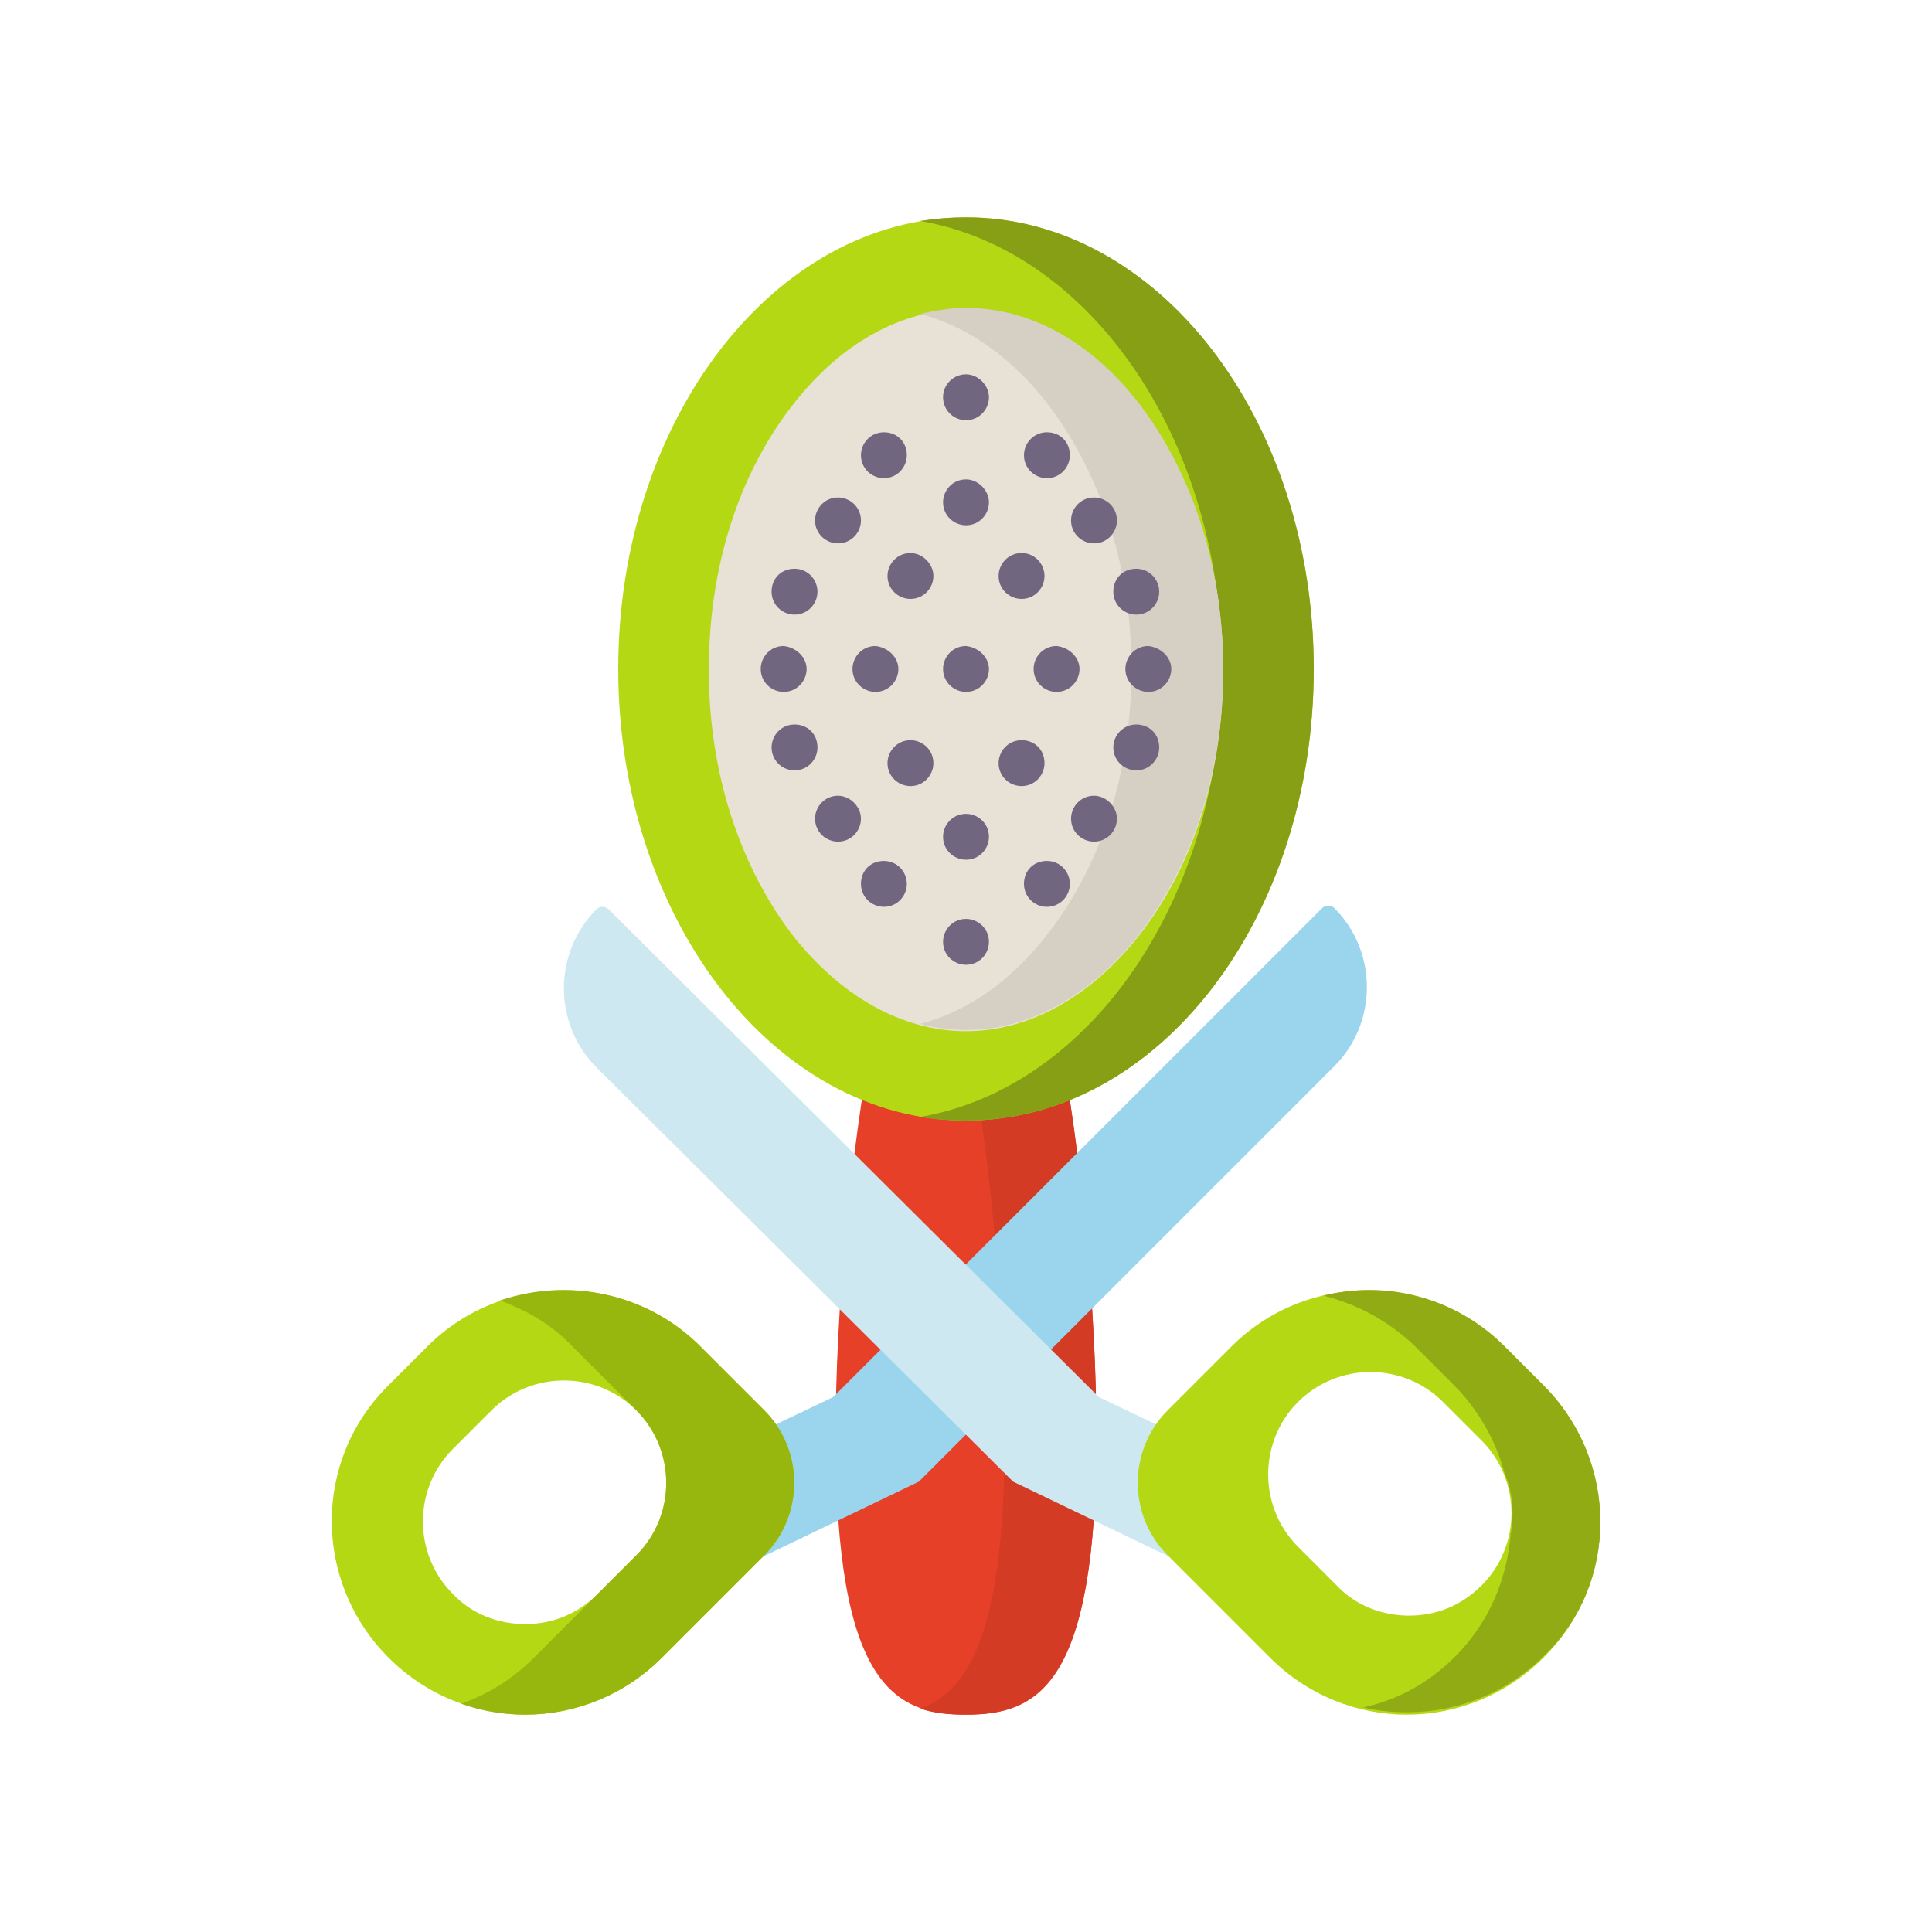 <?xml version="1.0" encoding="UTF-8"?>
<!-- Generator: Adobe Illustrator 21.0.0, SVG Export Plug-In . SVG Version: 6.00 Build 0)  -->
<svg version="1.1" xmlns="http://www.w3.org/2000/svg" xmlns:xlink="http://www.w3.org/1999/xlink" x="0px" y="0px" viewBox="0 0 160 160" style="enable-background:new 0 0 160 160;" xml:space="preserve">
<style type="text/css">
	.st0{fill:#0784FF;}
	.st1{fill:#90C661;}
	.st2{fill:#689F38;}
	.st3{fill:#B8C2FF;}
	.st4{fill:#7388FF;}
	.st5{fill:#DFE5FF;}
	.st6{fill:#CCD4FF;}
	.st7{fill:#EFF2FF;}
	.st8{fill:#A4B1FF;}
	.st9{fill:#002755;}
	.st10{fill:#B4D813;}
	.st11{fill:#333333;}
	.st12{fill:#1E1E1D;}
	.st13{fill:#DAEFF6;}
	.st14{fill:#DD2E2B;}
	.st15{fill:#EF5122;}
	.st16{fill:#FFDB6F;}
	.st17{fill:#62BEFF;}
	.st18{fill:#E64028;}
	.st19{fill:#D43B25;}
	.st20{fill:#869F15;}
	.st21{fill:#E8E1D5;}
	.st22{fill:#D6CFC4;}
	.st23{fill:#716680;}
	.st24{fill:#9AD5ED;}
	.st25{fill:#CEE8F2;}
	.st26{fill:#98B70E;}
	.st27{fill:#90AB13;}
	.st28{fill:#FFCFB4;}
	.st29{fill:#604631;}
	.st30{fill:#FCDAC4;}
	.st31{fill:#2F2C29;}
	.st32{fill:#F4F4F4;}
	.st33{fill:#FFDC0F;}
	.st34{fill:#63635F;}
	.st35{fill:#71D182;}
	.st36{fill:#14DDF7;}
	.st37{fill:#008EE5;}
	.st38{fill:#FCD2BE;}
	.st39{fill:#FAB998;}
	.st40{fill:#F9CE55;}
	.st41{fill:#E2A11E;}
	.st42{fill:#6B4B3D;}
	.st43{fill:#5B3D2D;}
	.st44{fill:#D45B5B;}
	.st45{fill:#B3D5E4;}
	.st46{fill:#FFFFFF;}
	.st47{fill:#E4D9B3;}
	.st48{fill:#E2780E;}
	.st49{fill:#A85000;}
	.st50{fill:#CECECE;}
</style>
<g id="Слой_1">
</g>
<g id="Слой_2">
</g>
<g id="Слой_3">
</g>
<g id="Слой_4">
	<g>
		<path class="st18" d="M90.8,118.9c0,20.7-4.8,23.1-10.8,23.1c-5.9,0-10.8-2.4-10.8-23.1c0-20.7,4.8-51.7,10.8-51.7    C85.9,67.2,90.8,98.2,90.8,118.9z"/>
		<path class="st19" d="M80,67.2c-1.3,0-2.6,1.5-3.8,4.1c4.1,9.1,7,31.5,7,47.6c0,16.1-2.9,21.1-7,22.6c1.2,0.4,2.4,0.5,3.8,0.5    c5.9,0,10.8-2.4,10.8-23.1C90.8,98.2,85.9,67.2,80,67.2z"/>
		<path class="st10" d="M108.8,55.4C108.8,34.8,95.9,18,80,18S51.2,34.8,51.2,55.4S64.1,92.8,80,92.8S108.8,76.1,108.8,55.4z"/>
		<path class="st20" d="M80,18c-1.3,0-2.5,0.1-3.8,0.3c14.1,2.4,25,18.1,25,37.1c0,19-10.9,34.7-25,37.1c1.2,0.2,2.5,0.3,3.8,0.3    c15.9,0,28.8-16.7,28.8-37.4S95.9,18,80,18z"/>
		<path class="st21" d="M80,85.4c-5.3,0-10.4-2.9-14.4-8c-4.4-5.8-6.9-13.5-6.9-21.9c0-8.4,2.4-16.1,6.9-21.9c4-5.2,9.1-8,14.4-8    c5.3,0,10.4,2.8,14.4,8c4.4,5.8,6.9,13.5,6.9,21.9c0,8.4-2.4,16.1-6.9,21.9C90.4,82.5,85.3,85.4,80,85.4z"/>
		<path class="st22" d="M94.4,33.5c-4-5.2-9.1-8-14.4-8c-1.3,0-2.5,0.2-3.8,0.5c3.9,1,7.6,3.6,10.6,7.5c4.4,5.8,6.9,13.5,6.9,21.9    c0,8.4-2.4,16.1-6.9,21.9c-3,3.9-6.7,6.5-10.6,7.5c1.2,0.3,2.5,0.5,3.8,0.5c5.3,0,10.4-2.9,14.4-8c4.4-5.8,6.9-13.5,6.9-21.9    C101.3,47.1,98.8,39.3,94.4,33.5z"/>
		<path class="st23" d="M81.9,55.4c0,1-0.8,1.9-1.9,1.9c-1,0-1.9-0.8-1.9-1.9c0-1,0.8-1.9,1.9-1.9C81,53.6,81.9,54.4,81.9,55.4z"/>
		<path class="st23" d="M97,55.4c0,1-0.8,1.9-1.9,1.9c-1,0-1.9-0.8-1.9-1.9c0-1,0.8-1.9,1.9-1.9C96.1,53.6,97,54.4,97,55.4z"/>
		<path class="st23" d="M66.8,55.4c0,1-0.8,1.9-1.9,1.9c-1,0-1.9-0.8-1.9-1.9c0-1,0.8-1.9,1.9-1.9C65.9,53.6,66.8,54.4,66.8,55.4z"/>
		<path class="st23" d="M89.4,55.4c0,1-0.8,1.9-1.9,1.9c-1,0-1.9-0.8-1.9-1.9c0-1,0.8-1.9,1.9-1.9C88.5,53.6,89.4,54.4,89.4,55.4z"/>
		<path class="st23" d="M74.4,55.4c0,1-0.8,1.9-1.9,1.9c-1,0-1.9-0.8-1.9-1.9c0-1,0.8-1.9,1.9-1.9C73.5,53.6,74.4,54.4,74.4,55.4z"/>
		<path class="st23" d="M88.6,73.2c0,1-0.8,1.9-1.9,1.9c-1,0-1.9-0.8-1.9-1.9s0.8-1.9,1.9-1.9C87.8,71.3,88.6,72.2,88.6,73.2z"/>
		<path class="st23" d="M75.1,73.2c0,1-0.8,1.9-1.9,1.9c-1,0-1.9-0.8-1.9-1.9s0.8-1.9,1.9-1.9C74.3,71.3,75.1,72.2,75.1,73.2z"/>
		<path class="st23" d="M81.9,69.3c0,1-0.8,1.9-1.9,1.9c-1,0-1.9-0.8-1.9-1.9c0-1,0.8-1.9,1.9-1.9C81,67.4,81.9,68.2,81.9,69.3z"/>
		<path class="st23" d="M81.9,78c0,1-0.8,1.9-1.9,1.9c-1,0-1.9-0.8-1.9-1.9c0-1,0.8-1.9,1.9-1.9C81,76.1,81.9,76.9,81.9,78z"/>
		<path class="st23" d="M71.3,67.8c0,1-0.8,1.9-1.9,1.9c-1,0-1.9-0.8-1.9-1.9c0-1,0.8-1.9,1.9-1.9C70.4,65.9,71.3,66.8,71.3,67.8z"/>
		<path class="st23" d="M92.5,67.8c0,1-0.8,1.9-1.9,1.9c-1,0-1.9-0.8-1.9-1.9c0-1,0.8-1.9,1.9-1.9C91.6,65.9,92.5,66.8,92.5,67.8z"/>
		<path class="st23" d="M86.5,63.2c0,1-0.8,1.9-1.9,1.9c-1,0-1.9-0.8-1.9-1.9c0-1,0.8-1.9,1.9-1.9C85.7,61.3,86.5,62.1,86.5,63.2z"/>
		<path class="st23" d="M96,61.9c0,1-0.8,1.9-1.9,1.9c-1,0-1.9-0.8-1.9-1.9c0-1,0.8-1.9,1.9-1.9C95.2,60,96,60.8,96,61.9z"/>
		<path class="st23" d="M67.7,61.9c0,1-0.8,1.9-1.9,1.9c-1,0-1.9-0.8-1.9-1.9c0-1,0.8-1.9,1.9-1.9C66.9,60,67.7,60.8,67.7,61.9z"/>
		<path class="st23" d="M77.3,63.2c0,1-0.8,1.9-1.9,1.9c-1,0-1.9-0.8-1.9-1.9c0-1,0.8-1.9,1.9-1.9C76.4,61.3,77.3,62.1,77.3,63.2z"/>
		<path class="st23" d="M88.6,37.7c0,1-0.8,1.9-1.9,1.9c-1,0-1.9-0.8-1.9-1.9c0-1,0.8-1.9,1.9-1.9C87.8,35.8,88.6,36.6,88.6,37.7z"/>
		<path class="st23" d="M75.1,37.7c0,1-0.8,1.9-1.9,1.9c-1,0-1.9-0.8-1.9-1.9c0-1,0.8-1.9,1.9-1.9C74.3,35.8,75.1,36.6,75.1,37.7z"/>
		<path class="st23" d="M81.9,41.6c0,1-0.8,1.9-1.9,1.9c-1,0-1.9-0.8-1.9-1.9c0-1,0.8-1.9,1.9-1.9C81,39.7,81.9,40.6,81.9,41.6z"/>
		<path class="st23" d="M81.9,32.9c0,1-0.8,1.9-1.9,1.9c-1,0-1.9-0.8-1.9-1.9S79,31,80,31C81,31,81.9,31.9,81.9,32.9z"/>
		<path class="st23" d="M71.3,43.1c0,1-0.8,1.9-1.9,1.9c-1,0-1.9-0.8-1.9-1.9c0-1,0.8-1.9,1.9-1.9C70.4,41.2,71.3,42,71.3,43.1z"/>
		<path class="st23" d="M92.5,43.1c0,1-0.8,1.9-1.9,1.9c-1,0-1.9-0.8-1.9-1.9c0-1,0.8-1.9,1.9-1.9C91.6,41.2,92.5,42,92.5,43.1z"/>
		<path class="st23" d="M86.5,47.7c0,1-0.8,1.9-1.9,1.9c-1,0-1.9-0.8-1.9-1.9c0-1,0.8-1.9,1.9-1.9C85.7,45.8,86.5,46.7,86.5,47.7z"/>
		<path class="st23" d="M96,49c0,1-0.8,1.9-1.9,1.9c-1,0-1.9-0.8-1.9-1.9s0.8-1.9,1.9-1.9C95.2,47.1,96,48,96,49z"/>
		<path class="st23" d="M67.7,49c0,1-0.8,1.9-1.9,1.9c-1,0-1.9-0.8-1.9-1.9s0.8-1.9,1.9-1.9C66.9,47.1,67.7,48,67.7,49z"/>
		<path class="st23" d="M77.3,47.7c0,1-0.8,1.9-1.9,1.9c-1,0-1.9-0.8-1.9-1.9c0-1,0.8-1.9,1.9-1.9C76.4,45.8,77.3,46.7,77.3,47.7z"/>
		<path class="st24" d="M56,121.9L63,129l13.1-6.3l34.4-34.4c3.6-3.6,3.6-9.5,0-13.1c-0.1-0.1-0.3-0.2-0.5-0.2    c-0.2,0-0.4,0.1-0.5,0.2L69,115.7L56,121.9z"/>
		<path class="st10" d="M63.3,116.8l-5.3-5.3c-6.2-6.2-16.4-6.2-22.6,0l-3.2,3.2c-6.3,6.2-6.3,16.3,0,22.6c3.1,3.1,7.2,4.7,11.3,4.7    c4.1,0,8.2-1.6,11.3-4.7l8.5-8.5C66.6,125.5,66.6,120.1,63.3,116.8z M52.7,128.8l-3.2,3.2c-1.7,1.7-3.8,2.5-6,2.5    c-2.2,0-4.4-0.8-6-2.5c-3.3-3.3-3.3-8.7,0-12l3.2-3.2c3.3-3.3,8.7-3.3,12,0C56,120.1,56,125.5,52.7,128.8z"/>
		<path class="st25" d="M104,121.9L97,129l-13.1-6.3L49.4,88.4c-3.6-3.6-3.6-9.5,0-13.1c0.1-0.1,0.3-0.2,0.5-0.2    c0.2,0,0.4,0.1,0.5,0.2L91,115.7L104,121.9z"/>
		<path class="st10" d="M127.8,114.7l-3.2-3.2c-6.2-6.2-16.4-6.2-22.6,0l-5.3,5.3c-3.3,3.3-3.3,8.7,0,12l8.5,8.5    c3.1,3.1,7.2,4.7,11.3,4.7s8.2-1.6,11.3-4.7C134.1,131.1,134.1,121,127.8,114.7z M122.7,131.3c-1.7,1.7-3.8,2.5-6,2.5    c-2.2,0-4.4-0.8-6-2.5l-3.2-3.2c-3.3-3.3-3.3-8.7,0-12c3.3-3.3,8.7-3.3,12,0l3.2,3.2C126,122.6,126,128,122.7,131.3z"/>
		<path class="st26" d="M63.3,116.8l-5.3-5.3c-4.5-4.5-11-5.7-16.6-3.8c2.2,0.8,4.3,2,6,3.8l5.3,5.3c3.3,3.3,3.3,8.7,0,12l-8.5,8.5    c-1.8,1.8-3.8,3-6,3.8c1.7,0.6,3.5,0.9,5.3,0.9c4.1,0,8.2-1.6,11.3-4.7l8.5-8.5C66.6,125.5,66.6,120.1,63.3,116.8z"/>
		<path class="st27" d="M127.8,114.7l-3.2-3.2c-4.1-4.1-9.8-5.5-15-4.2c2.8,0.7,5.4,2.1,7.6,4.2l3.2,3.2c2.1,2.1,3.5,4.7,4.2,7.3    c0.7,1.6,0.8,3.4,0.5,5.1c-0.3,3.7-1.8,7.3-4.6,10.1c-2.2,2.2-4.8,3.6-7.6,4.2c1.2,0.3,2.5,0.4,3.7,0.4c4.1,0,8.2-1.6,11.3-4.7    C134.1,131.1,134.1,121,127.8,114.7z"/>
	</g>
</g>
<g id="Слой_5">
</g>
<g id="Слой_6">
</g>
<g id="Слой_7">
</g>
<g id="Слой_8">
</g>
</svg>